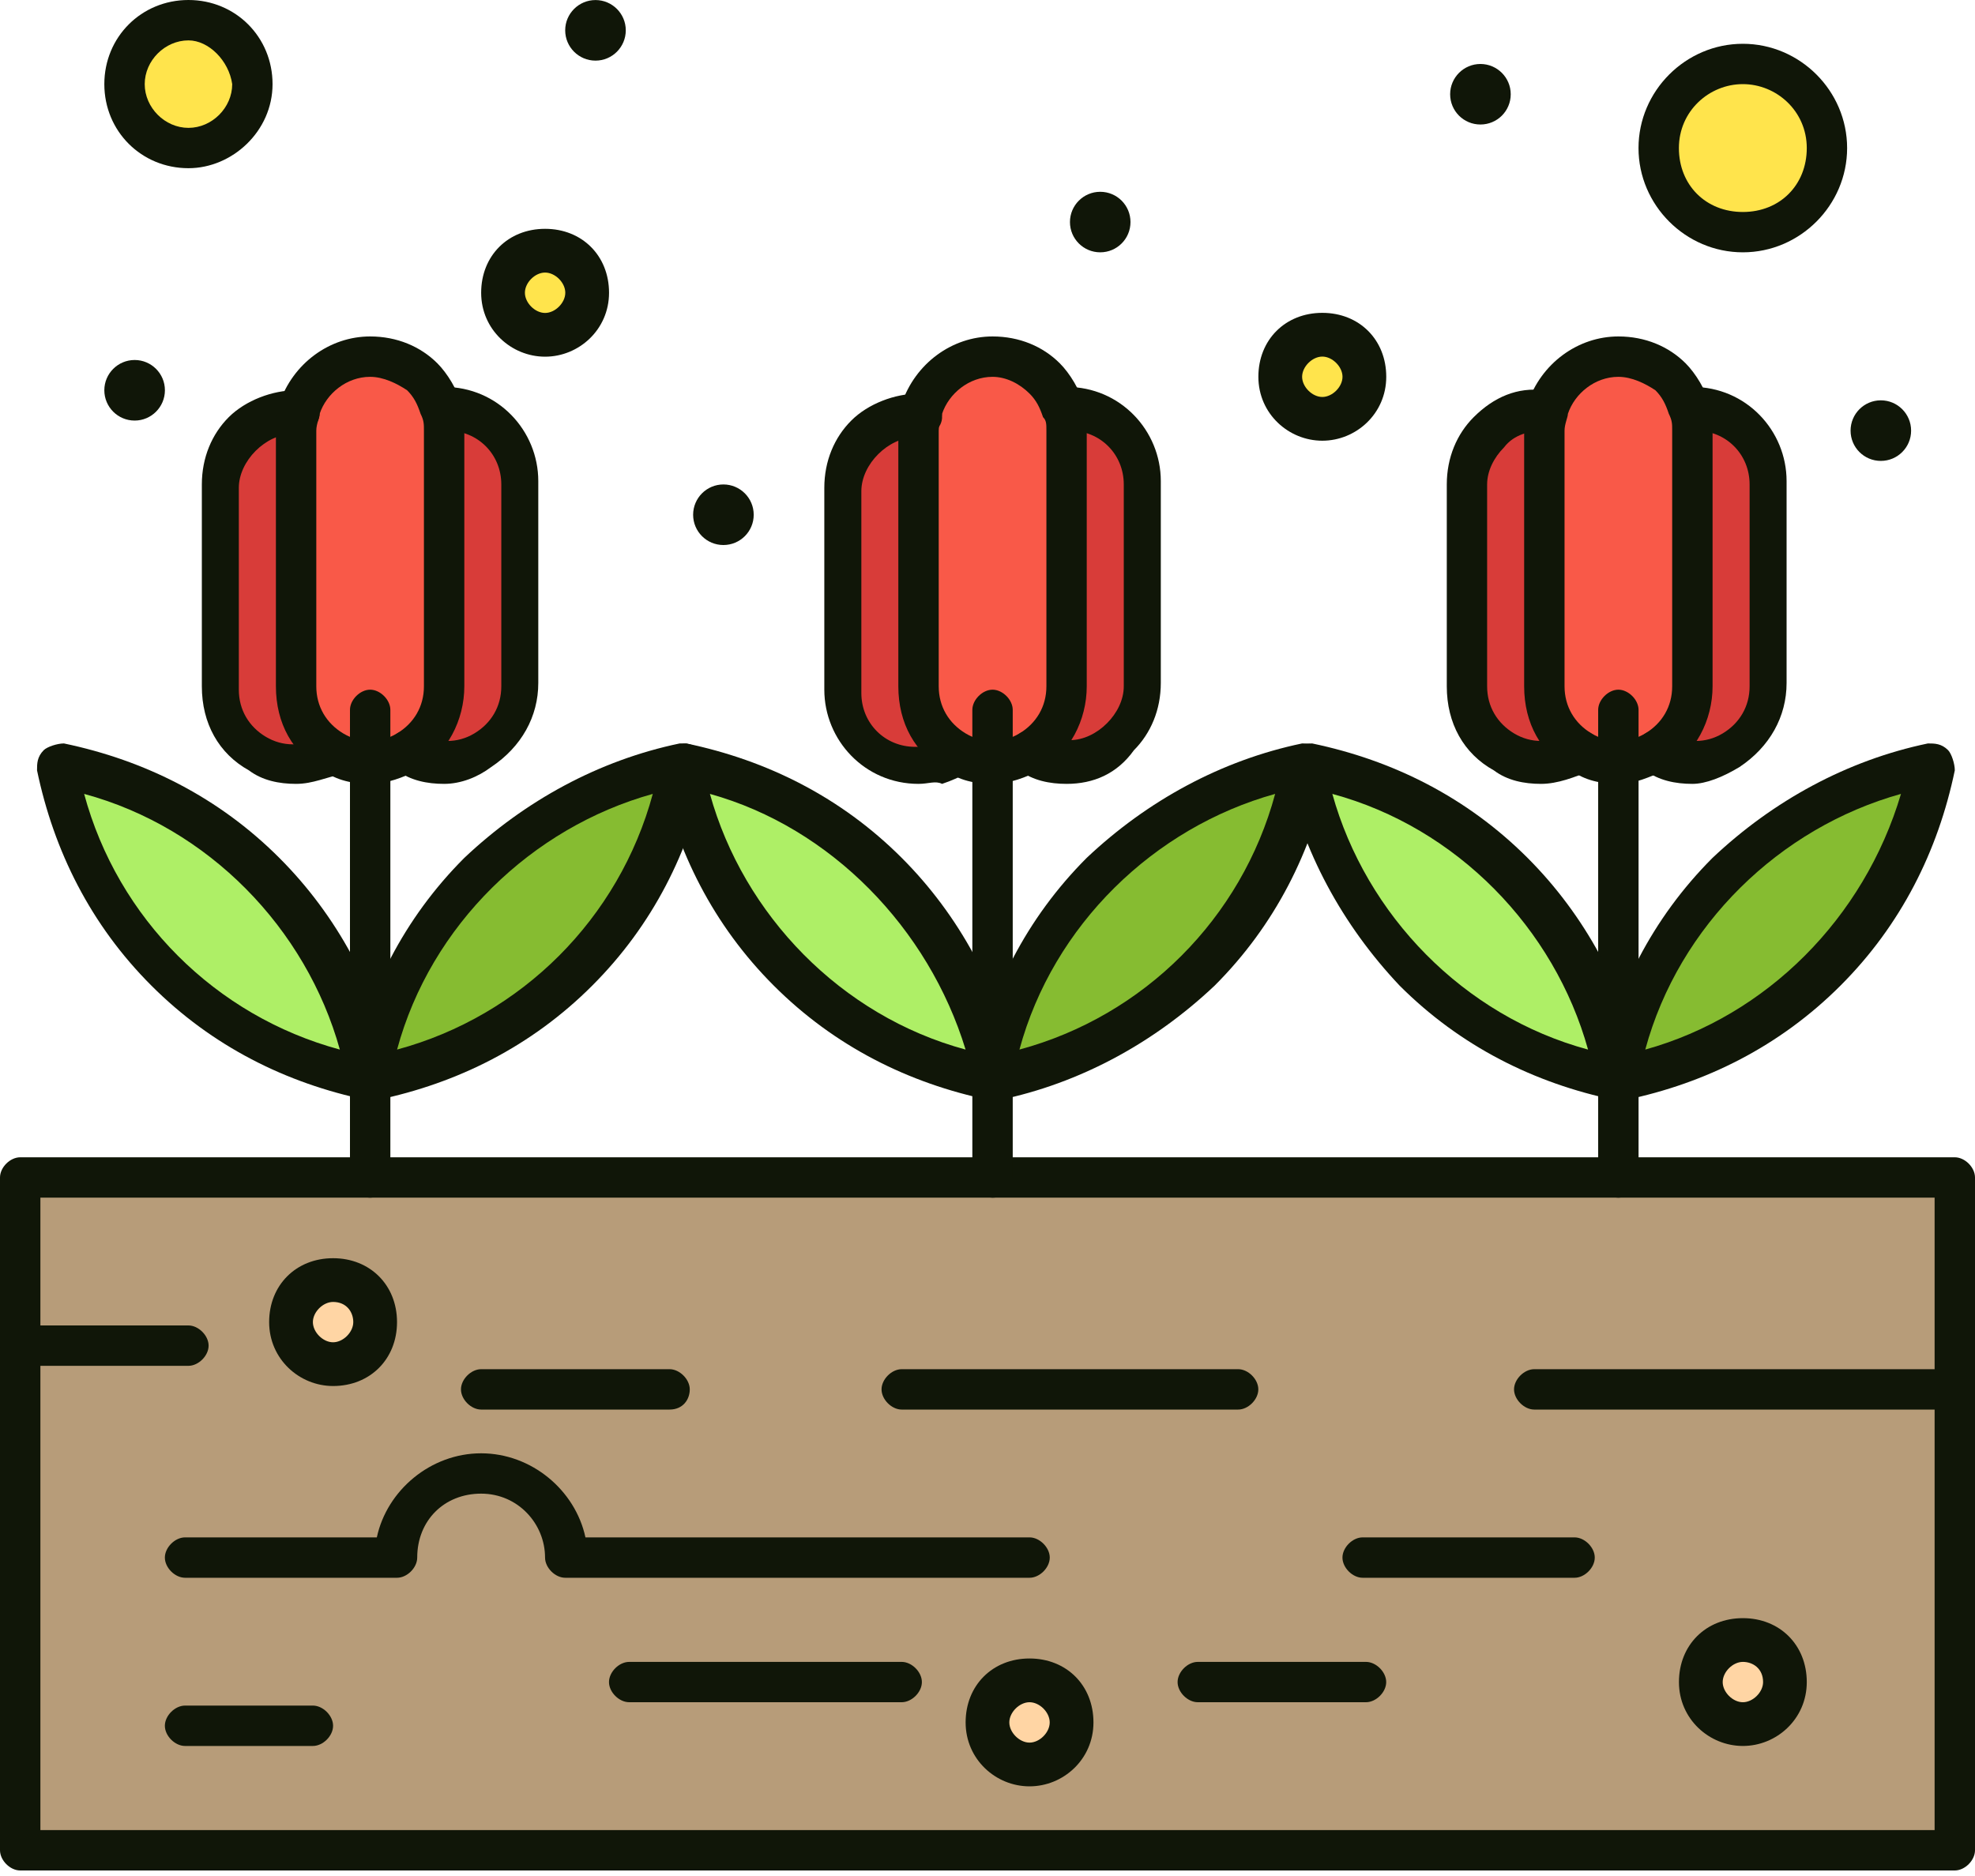 <svg width="40" height="38" viewBox="0 0 40 38" fill="none" xmlns="http://www.w3.org/2000/svg">
<path d="M0.409 23.85C0.886 23.85 38.91 23.85 39.592 23.85C39.592 25.486 39.592 35.843 39.592 37.478H0.409C0.409 36.252 0.409 25.69 0.409 23.85Z" fill="#B79C79"/>
<path d="M6.747 15.196C5.793 15.741 4.498 15.059 4.498 13.901V9.813C4.498 9.404 4.634 8.995 4.907 8.722C5.179 8.45 5.588 8.313 5.997 8.313H6.065C5.997 8.45 5.997 8.586 5.997 8.722V13.901C5.997 14.446 6.27 14.991 6.747 15.196Z" fill="#D83C39"/>
<path d="M7.496 21.807C8.109 18.604 10.631 16.083 13.833 15.47C13.22 18.74 10.699 21.262 7.496 21.807Z" fill="#86BC31"/>
<path d="M1.158 15.538C4.361 16.151 6.882 18.672 7.496 21.875C4.293 21.262 1.771 18.741 1.158 15.538Z" fill="#AEEF66"/>
<path d="M32.777 21.807C33.391 18.604 35.912 16.083 39.115 15.47C38.433 18.74 35.98 21.262 32.777 21.807Z" fill="#86BC31"/>
<path d="M6.746 15.196C6.269 14.924 5.996 14.447 5.996 13.902V8.723C5.996 8.587 5.996 8.45 6.064 8.314C6.269 7.701 6.814 7.224 7.495 7.224C7.904 7.224 8.313 7.36 8.586 7.633C8.79 7.837 8.926 8.041 8.994 8.246C9.063 8.382 9.063 8.518 9.063 8.655V13.834C9.063 14.379 8.79 14.856 8.313 15.128C8.109 15.264 7.836 15.333 7.563 15.333C7.223 15.401 6.95 15.333 6.746 15.196Z" fill="#F95948"/>
<path d="M32.777 21.807C29.574 21.193 27.053 18.672 26.439 15.47C29.642 16.151 32.163 18.604 32.777 21.807Z" fill="#AEEF66"/>
<path d="M8.246 15.197C8.723 14.924 8.996 14.447 8.996 13.902V8.723C8.996 8.587 8.996 8.451 8.928 8.314H8.996C9.813 8.314 10.495 8.996 10.495 9.814V13.902C10.495 15.129 9.2 15.81 8.246 15.197Z" fill="#D83C39"/>
<path d="M13.765 15.538C16.967 16.151 19.489 18.672 20.102 21.875C16.899 21.262 14.378 18.741 13.765 15.538Z" fill="#AEEF66"/>
<path d="M31.96 15.196C31.006 15.741 29.711 15.059 29.711 13.901V9.813C29.711 9.404 29.847 8.995 30.12 8.722C30.392 8.45 30.801 8.313 31.21 8.313H31.278C31.21 8.45 31.21 8.586 31.21 8.722V13.901C31.21 14.446 31.551 14.991 31.96 15.196Z" fill="#D83C39"/>
<path d="M17.513 8.722C17.786 8.45 18.195 8.314 18.604 8.314H18.672C18.604 8.45 18.604 8.586 18.604 8.722V13.901C18.604 14.446 18.876 14.923 19.353 15.196C19.217 15.264 19.149 15.332 19.012 15.332C18.876 15.4 18.74 15.4 18.604 15.4C17.786 15.4 17.105 14.719 17.105 13.901V9.813C17.105 9.404 17.241 8.995 17.513 8.722Z" fill="#D83C39"/>
<path d="M26.44 15.538C25.827 18.741 23.305 21.262 20.102 21.875C20.716 18.604 23.237 16.151 26.44 15.538Z" fill="#86BC31"/>
<path d="M33.526 15.197C34.003 14.924 34.276 14.447 34.276 13.902V8.723C34.276 8.587 34.276 8.451 34.208 8.314H34.276C35.094 8.314 35.775 8.996 35.775 9.814V13.902C35.775 15.129 34.48 15.81 33.526 15.197Z" fill="#D83C39"/>
<path d="M20.103 15.4C19.83 15.4 19.558 15.332 19.353 15.196C18.876 14.923 18.604 14.446 18.604 13.901V8.722C18.604 8.586 18.604 8.45 18.672 8.314C18.876 7.7 19.421 7.223 20.103 7.223C20.512 7.223 20.92 7.36 21.193 7.632C21.397 7.837 21.534 8.041 21.602 8.245C21.67 8.382 21.67 8.518 21.67 8.654V13.833C21.67 14.378 21.397 14.855 20.92 15.128C20.648 15.332 20.375 15.4 20.103 15.4Z" fill="#F95948"/>
<path d="M35.298 1.295C36.252 1.295 37.002 2.045 37.002 2.999C37.002 3.953 36.252 4.702 35.298 4.702C34.344 4.702 33.595 3.884 33.595 2.999C33.595 2.113 34.344 1.295 35.298 1.295Z" fill="#FFE44C"/>
<path d="M26.78 6.815C27.257 6.815 27.666 7.224 27.666 7.701C27.666 8.178 27.257 8.587 26.78 8.587C26.303 8.587 25.895 8.178 25.895 7.701C25.963 7.156 26.303 6.815 26.78 6.815Z" fill="#FFE44C"/>
<path d="M11.04 5.112C11.517 5.112 11.926 5.521 11.926 5.998C11.926 6.475 11.517 6.884 11.04 6.884C10.563 6.884 10.154 6.475 10.154 5.998C10.154 5.453 10.563 5.112 11.04 5.112Z" fill="#FFE44C"/>
<path d="M3.816 0.411C4.498 0.411 5.111 0.956 5.111 1.705C5.111 2.455 4.566 3 3.816 3C3.067 3 2.521 2.455 2.521 1.705C2.521 0.956 3.067 0.411 3.816 0.411Z" fill="#FFE44C"/>
<path d="M35.299 33.185C35.776 33.185 36.185 33.594 36.185 34.071C36.185 34.548 35.776 34.957 35.299 34.957C34.822 34.957 34.413 34.548 34.413 34.071C34.481 33.594 34.822 33.185 35.299 33.185Z" fill="#FFD5A4"/>
<path d="M20.852 34.071C21.329 34.071 21.738 34.48 21.738 34.957C21.738 35.434 21.329 35.843 20.852 35.843C20.375 35.843 19.966 35.366 19.966 34.889C19.966 34.412 20.375 34.071 20.852 34.071Z" fill="#FFD5A4"/>
<path d="M6.746 25.963C7.223 25.963 7.632 26.372 7.632 26.849C7.632 27.326 7.223 27.734 6.746 27.734C6.269 27.734 5.86 27.326 5.86 26.849C5.86 26.372 6.269 25.963 6.746 25.963Z" fill="#FFD5A4"/>
<path d="M38.093 8.109C38.431 8.109 38.706 8.384 38.706 8.723C38.706 9.062 38.431 9.336 38.093 9.336C37.754 9.336 37.48 9.062 37.48 8.723C37.48 8.384 37.754 8.109 38.093 8.109Z" fill="#101608"/>
<path d="M32.778 15.4C32.505 15.4 32.232 15.332 32.028 15.196C31.551 14.923 31.278 14.446 31.278 13.901V8.722C31.278 8.586 31.278 8.45 31.346 8.314C31.551 7.7 32.096 7.223 32.778 7.223C33.186 7.223 33.595 7.36 33.868 7.632C34.072 7.837 34.209 8.041 34.277 8.245C34.345 8.382 34.345 8.518 34.345 8.654V13.833C34.345 14.378 34.072 14.855 33.595 15.128C33.255 15.332 33.05 15.4 32.778 15.4Z" fill="#F95948"/>
<path d="M29.983 1.296C30.322 1.296 30.597 1.571 30.597 1.909C30.597 2.249 30.322 2.522 29.983 2.522C29.645 2.522 29.37 2.249 29.37 1.909C29.37 1.571 29.645 1.296 29.983 1.296Z" fill="#101608"/>
<path d="M23.1 9.813V13.901C23.1 14.31 22.964 14.719 22.691 14.992C22.419 15.264 22.01 15.4 21.601 15.4C21.329 15.4 21.056 15.332 20.852 15.196C21.329 14.923 21.601 14.446 21.601 13.901V8.722C21.601 8.586 21.601 8.45 21.533 8.314H21.601C22.487 8.314 23.1 8.995 23.1 9.813Z" fill="#D83C39"/>
<path d="M22.283 3.885C22.622 3.885 22.896 4.159 22.896 4.498C22.896 4.837 22.622 5.111 22.283 5.111C21.945 5.111 21.67 4.837 21.67 4.498C21.67 4.159 21.945 3.885 22.283 3.885Z" fill="#101608"/>
<path d="M14.651 9.813C14.99 9.813 15.265 10.088 15.265 10.427C15.265 10.766 14.99 11.04 14.651 11.04C14.313 11.04 14.038 10.766 14.038 10.427C14.038 10.088 14.313 9.813 14.651 9.813Z" fill="#101608"/>
<path d="M12.061 0.001C12.399 0.001 12.674 0.276 12.674 0.614C12.674 0.953 12.399 1.228 12.061 1.228C11.722 1.228 11.447 0.953 11.447 0.614C11.447 0.276 11.722 0.001 12.061 0.001Z" fill="#101608"/>
<path d="M2.727 7.292C3.065 7.292 3.34 7.567 3.34 7.905C3.34 8.244 3.065 8.519 2.727 8.519C2.388 8.519 2.113 8.244 2.113 7.905C2.113 7.567 2.388 7.292 2.727 7.292Z" fill="#101608"/>
<path d="M0.818 37.07H39.182V24.259H0.818V37.07ZM39.591 37.888H0.409C0.204 37.888 0 37.683 0 37.479V23.851C0 23.646 0.204 23.442 0.409 23.442H39.591C39.796 23.442 40 23.646 40 23.851V37.479C40 37.683 39.796 37.888 39.591 37.888Z" fill="#101608"/>
<path d="M32.777 24.26C32.573 24.26 32.368 24.055 32.368 23.851V14.379C32.368 14.175 32.573 13.97 32.777 13.97C32.981 13.97 33.186 14.175 33.186 14.379V23.851C33.186 24.055 32.981 24.26 32.777 24.26Z" fill="#101608"/>
<path d="M34.276 15.878C33.936 15.878 33.595 15.81 33.322 15.605C33.118 15.469 33.05 15.197 33.186 14.992C33.322 14.788 33.595 14.72 33.799 14.856C34.14 15.06 34.549 15.06 34.89 14.856C35.23 14.651 35.435 14.311 35.435 13.902V9.813C35.435 9.2 34.958 8.723 34.345 8.723C34.345 8.723 34.345 8.723 34.276 8.723C34.072 8.723 33.868 8.519 33.799 8.314C33.799 8.11 34.004 7.905 34.208 7.837H34.276C35.367 7.837 36.184 8.723 36.184 9.745V13.834C36.184 14.515 35.844 15.128 35.23 15.537C34.89 15.742 34.549 15.878 34.276 15.878Z" fill="#101608"/>
<path d="M31.21 15.878C30.869 15.878 30.528 15.81 30.256 15.605C29.642 15.265 29.302 14.651 29.302 13.902V9.813C29.302 9.268 29.506 8.791 29.847 8.45C30.256 8.042 30.733 7.837 31.278 7.905C31.482 7.905 31.687 8.11 31.687 8.382C31.687 8.655 31.482 8.723 31.278 8.723C31.005 8.723 30.665 8.791 30.46 9.064C30.256 9.268 30.119 9.541 30.119 9.813V13.902C30.119 14.311 30.324 14.651 30.665 14.856C31.005 15.06 31.414 15.06 31.755 14.856C31.959 14.72 32.232 14.788 32.368 14.992C32.505 15.197 32.436 15.469 32.232 15.605C31.891 15.742 31.55 15.878 31.21 15.878Z" fill="#101608"/>
<path d="M32.777 7.633C32.3 7.633 31.891 7.973 31.755 8.382C31.755 8.45 31.687 8.587 31.687 8.723V13.902C31.687 14.311 31.891 14.651 32.232 14.856C32.573 15.06 32.982 15.06 33.322 14.856C33.663 14.651 33.867 14.311 33.867 13.902V8.723C33.867 8.587 33.867 8.519 33.799 8.382C33.731 8.178 33.663 8.042 33.527 7.905C33.322 7.769 33.05 7.633 32.777 7.633ZM32.777 15.878C32.436 15.878 32.096 15.81 31.823 15.605C31.21 15.265 30.869 14.651 30.869 13.902V8.723C30.869 8.519 30.869 8.382 30.937 8.178C31.21 7.36 31.959 6.815 32.777 6.815C33.322 6.815 33.799 7.019 34.14 7.36C34.344 7.565 34.549 7.905 34.617 8.178C34.685 8.382 34.685 8.519 34.685 8.723V13.902C34.685 14.583 34.344 15.265 33.731 15.605C33.39 15.742 33.118 15.878 32.777 15.878Z" fill="#101608"/>
<path d="M38.501 16.081C36.048 16.763 34.004 18.739 33.322 21.26C35.775 20.579 37.752 18.603 38.501 16.081ZM32.777 22.282C32.641 22.282 32.573 22.214 32.505 22.146C32.436 22.078 32.368 21.873 32.368 21.737C32.709 20.102 33.459 18.603 34.685 17.376C35.912 16.218 37.411 15.4 39.046 15.059C39.182 15.059 39.319 15.059 39.455 15.195C39.523 15.264 39.591 15.468 39.591 15.604C39.251 17.24 38.501 18.739 37.275 19.965C36.048 21.192 34.549 21.942 32.913 22.282C32.777 22.282 32.777 22.282 32.777 22.282Z" fill="#101608"/>
<path d="M26.984 16.081C27.666 18.534 29.642 20.579 32.163 21.26C31.482 18.807 29.506 16.763 26.984 16.081ZM32.776 22.282H32.708C31.073 21.942 29.574 21.192 28.347 19.965C27.189 18.739 26.371 17.24 26.03 15.604C26.03 15.468 26.03 15.332 26.167 15.195C26.235 15.127 26.439 15.059 26.575 15.059C28.211 15.4 29.71 16.149 30.937 17.376C32.095 18.534 32.913 20.034 33.253 21.669C33.253 21.737 33.253 21.737 33.253 21.805C33.185 22.078 32.981 22.282 32.776 22.282Z" fill="#101608"/>
<path d="M20.102 24.26C19.898 24.26 19.693 24.055 19.693 23.851V14.379C19.693 14.175 19.898 13.97 20.102 13.97C20.307 13.97 20.511 14.175 20.511 14.379V23.851C20.511 24.055 20.375 24.26 20.102 24.26Z" fill="#101608"/>
<path d="M21.602 15.878C21.261 15.878 20.92 15.81 20.648 15.605C20.443 15.469 20.375 15.197 20.511 14.992C20.648 14.788 20.92 14.72 21.125 14.856C21.261 14.924 21.465 14.992 21.67 14.992C21.942 14.992 22.215 14.856 22.419 14.651C22.624 14.447 22.76 14.174 22.76 13.902V9.813C22.76 9.2 22.283 8.723 21.67 8.723C21.67 8.723 21.67 8.723 21.602 8.723C21.397 8.723 21.193 8.519 21.125 8.314C21.125 8.11 21.329 7.905 21.534 7.837H21.602C22.692 7.837 23.51 8.723 23.51 9.745V13.834C23.51 14.379 23.305 14.856 22.965 15.197C22.624 15.674 22.147 15.878 21.602 15.878Z" fill="#101608"/>
<path d="M18.603 15.878C17.513 15.878 16.695 14.992 16.695 13.97V9.881C16.695 9.336 16.9 8.859 17.241 8.519C17.581 8.178 18.126 7.973 18.603 7.973H18.672C18.876 7.973 19.08 8.178 19.08 8.45C19.08 8.655 18.876 8.859 18.603 8.859C18.603 8.859 18.603 8.859 18.535 8.859C18.263 8.859 17.99 8.996 17.786 9.2C17.581 9.404 17.445 9.677 17.445 9.95V14.038C17.445 14.651 17.922 15.128 18.535 15.128C18.603 15.128 18.74 15.128 18.808 15.06C18.876 15.06 19.012 14.992 19.08 14.924C19.285 14.788 19.557 14.856 19.694 15.06C19.83 15.265 19.762 15.537 19.557 15.674C19.421 15.742 19.285 15.81 19.08 15.878C18.944 15.81 18.808 15.878 18.603 15.878Z" fill="#101608"/>
<path d="M20.102 7.633C19.625 7.633 19.216 7.973 19.08 8.382C19.08 8.45 19.012 8.587 19.012 8.723V13.902C19.012 14.311 19.216 14.651 19.557 14.856C19.898 15.06 20.307 15.06 20.648 14.856C20.988 14.651 21.193 14.311 21.193 13.902V8.723C21.193 8.587 21.193 8.519 21.125 8.45C21.056 8.246 20.988 8.11 20.852 7.973C20.648 7.769 20.375 7.633 20.102 7.633ZM20.102 15.878C19.762 15.878 19.421 15.81 19.148 15.605C18.535 15.265 18.194 14.651 18.194 13.902V8.723C18.194 8.519 18.194 8.382 18.262 8.178C18.535 7.36 19.285 6.815 20.102 6.815C20.648 6.815 21.125 7.019 21.465 7.36C21.67 7.565 21.874 7.905 21.942 8.178C22.01 8.382 22.01 8.519 22.01 8.723V13.902C22.01 14.583 21.67 15.265 21.056 15.605C20.784 15.742 20.443 15.878 20.102 15.878Z" fill="#101608"/>
<path d="M25.826 16.081C23.373 16.763 21.329 18.739 20.647 21.26C23.169 20.579 25.145 18.603 25.826 16.081ZM20.102 22.282C19.966 22.282 19.898 22.214 19.83 22.146C19.762 22.078 19.693 21.873 19.693 21.737C20.034 20.102 20.784 18.603 22.01 17.376C23.237 16.218 24.736 15.4 26.371 15.059C26.508 15.059 26.644 15.059 26.78 15.195C26.848 15.264 26.916 15.468 26.916 15.604C26.576 17.24 25.826 18.739 24.6 19.965C23.373 21.124 21.874 21.942 20.238 22.282C20.17 22.282 20.17 22.282 20.102 22.282Z" fill="#101608"/>
<path d="M14.378 16.081C15.059 18.534 17.035 20.579 19.556 21.26C18.807 18.807 16.831 16.763 14.378 16.081ZM20.102 22.282H20.034C18.398 21.942 16.899 21.192 15.672 19.965C14.446 18.739 13.696 17.24 13.355 15.604C13.355 15.468 13.355 15.332 13.492 15.195C13.56 15.127 13.764 15.059 13.901 15.059C15.536 15.4 17.035 16.149 18.262 17.376C19.42 18.534 20.238 20.034 20.579 21.669C20.579 21.737 20.579 21.737 20.579 21.805C20.511 22.078 20.374 22.282 20.102 22.282Z" fill="#101608"/>
<path d="M7.497 24.26C7.292 24.26 7.088 24.055 7.088 23.851V14.379C7.088 14.175 7.292 13.97 7.497 13.97C7.701 13.97 7.906 14.175 7.906 14.379V23.851C7.906 24.055 7.701 24.26 7.497 24.26Z" fill="#101608"/>
<path d="M8.994 15.878C8.653 15.878 8.313 15.81 8.04 15.605C7.836 15.469 7.768 15.197 7.904 14.992C8.04 14.788 8.313 14.72 8.517 14.856C8.858 15.06 9.267 15.06 9.607 14.856C9.948 14.651 10.153 14.311 10.153 13.902V9.813C10.153 9.2 9.676 8.723 9.062 8.723C9.062 8.723 9.062 8.723 8.994 8.723C8.79 8.723 8.585 8.519 8.517 8.314C8.449 8.11 8.722 7.905 8.926 7.837H8.994C10.085 7.837 10.902 8.723 10.902 9.745V13.834C10.902 14.515 10.562 15.128 9.948 15.537C9.676 15.742 9.335 15.878 8.994 15.878Z" fill="#101608"/>
<path d="M5.996 15.878C5.655 15.878 5.314 15.81 5.042 15.605C4.429 15.265 4.088 14.651 4.088 13.902V9.813C4.088 9.268 4.292 8.791 4.633 8.45C4.974 8.11 5.519 7.905 5.996 7.905H6.064C6.268 7.905 6.473 8.11 6.473 8.382C6.473 8.587 6.268 8.791 5.996 8.791C5.996 8.791 5.996 8.791 5.928 8.791C5.655 8.791 5.383 8.927 5.178 9.132C4.974 9.336 4.837 9.609 4.837 9.881V13.97C4.837 14.379 5.042 14.72 5.383 14.924C5.723 15.128 6.132 15.128 6.473 14.924C6.677 14.788 6.95 14.856 7.086 15.06C7.222 15.265 7.154 15.537 6.95 15.674C6.609 15.742 6.337 15.878 5.996 15.878Z" fill="#101608"/>
<path d="M7.496 7.633C7.019 7.633 6.61 7.973 6.474 8.382C6.474 8.45 6.406 8.587 6.406 8.723V13.902C6.406 14.311 6.61 14.651 6.951 14.856C7.291 15.06 7.7 15.06 8.041 14.856C8.382 14.651 8.586 14.311 8.586 13.902V8.723C8.586 8.587 8.586 8.519 8.518 8.382C8.45 8.178 8.382 8.042 8.245 7.905C8.041 7.769 7.768 7.633 7.496 7.633ZM7.496 15.878C7.155 15.878 6.814 15.81 6.542 15.605C5.929 15.265 5.588 14.651 5.588 13.902V8.723C5.588 8.519 5.588 8.382 5.656 8.178C5.929 7.36 6.678 6.815 7.496 6.815C8.041 6.815 8.518 7.019 8.859 7.36C9.063 7.565 9.268 7.905 9.336 8.178C9.404 8.382 9.404 8.519 9.404 8.723V13.902C9.404 14.583 9.063 15.265 8.45 15.605C8.177 15.742 7.837 15.878 7.496 15.878Z" fill="#101608"/>
<path d="M13.221 16.081C10.768 16.763 8.723 18.739 8.042 21.26C10.563 20.579 12.539 18.603 13.221 16.081ZM7.497 22.282C7.36 22.282 7.292 22.214 7.224 22.146C7.156 22.078 7.088 21.873 7.088 21.737C7.429 20.102 8.178 18.603 9.405 17.376C10.631 16.218 12.13 15.4 13.766 15.059C13.902 15.059 14.039 15.059 14.175 15.195C14.243 15.264 14.311 15.468 14.311 15.604C13.97 17.24 13.221 18.739 11.994 19.965C10.768 21.192 9.268 21.942 7.633 22.282C7.565 22.282 7.497 22.282 7.497 22.282Z" fill="#101608"/>
<path d="M1.704 16.081C2.385 18.603 4.362 20.579 6.883 21.26C6.201 18.807 4.225 16.763 1.704 16.081ZM7.496 22.282H7.428C5.793 21.942 4.293 21.192 3.067 19.965C1.84 18.739 1.091 17.24 0.75 15.604C0.75 15.468 0.75 15.332 0.886 15.195C0.954 15.127 1.159 15.059 1.295 15.059C2.931 15.4 4.43 16.149 5.656 17.376C6.815 18.534 7.632 20.034 7.973 21.669C7.973 21.737 7.973 21.737 7.973 21.805C7.905 22.078 7.701 22.282 7.496 22.282Z" fill="#101608"/>
<path d="M20.852 31.959H11.448C11.243 31.959 11.039 31.755 11.039 31.55C11.039 30.869 10.494 30.255 9.744 30.255C8.995 30.255 8.45 30.801 8.45 31.55C8.45 31.755 8.245 31.959 8.041 31.959H3.748C3.543 31.959 3.339 31.755 3.339 31.55C3.339 31.346 3.543 31.141 3.748 31.141H7.632C7.836 30.187 8.722 29.438 9.744 29.438C10.767 29.438 11.652 30.187 11.857 31.141H20.852C21.056 31.141 21.261 31.346 21.261 31.55C21.261 31.755 21.056 31.959 20.852 31.959Z" fill="#101608"/>
<path d="M25.077 28.552H18.262C18.058 28.552 17.854 28.347 17.854 28.143C17.854 27.939 18.058 27.734 18.262 27.734H25.077C25.281 27.734 25.485 27.939 25.485 28.143C25.485 28.347 25.281 28.552 25.077 28.552Z" fill="#101608"/>
<path d="M27.666 34.48H24.259C24.054 34.48 23.85 34.276 23.85 34.072C23.85 33.867 24.054 33.663 24.259 33.663H27.666C27.87 33.663 28.075 33.867 28.075 34.072C28.075 34.276 27.87 34.48 27.666 34.48Z" fill="#101608"/>
<path d="M31.89 31.959H27.597C27.393 31.959 27.189 31.755 27.189 31.55C27.189 31.346 27.393 31.141 27.597 31.141H31.89C32.095 31.141 32.299 31.346 32.299 31.55C32.299 31.755 32.095 31.959 31.89 31.959Z" fill="#101608"/>
<path d="M39.591 28.552H31.073C30.869 28.552 30.664 28.347 30.664 28.143C30.664 27.939 30.869 27.734 31.073 27.734H39.591C39.795 27.734 40 27.939 40 28.143C40 28.347 39.795 28.552 39.591 28.552Z" fill="#101608"/>
<path d="M3.816 27.666H0.409C0.204 27.666 0 27.462 0 27.257C0 27.053 0.204 26.848 0.409 26.848H3.816C4.02 26.848 4.225 27.053 4.225 27.257C4.225 27.462 4.02 27.666 3.816 27.666Z" fill="#101608"/>
<path d="M6.337 35.366H3.748C3.543 35.366 3.339 35.162 3.339 34.957C3.339 34.753 3.543 34.548 3.748 34.548H6.337C6.542 34.548 6.746 34.753 6.746 34.957C6.746 35.162 6.542 35.366 6.337 35.366Z" fill="#101608"/>
<path d="M13.561 28.552H9.745C9.54 28.552 9.336 28.347 9.336 28.143C9.336 27.939 9.54 27.734 9.745 27.734H13.561C13.765 27.734 13.97 27.939 13.97 28.143C13.97 28.347 13.833 28.552 13.561 28.552Z" fill="#101608"/>
<path d="M18.262 34.48H12.743C12.538 34.48 12.334 34.276 12.334 34.072C12.334 33.867 12.538 33.663 12.743 33.663H18.262C18.467 33.663 18.671 33.867 18.671 34.072C18.671 34.276 18.467 34.48 18.262 34.48Z" fill="#101608"/>
<path d="M35.299 33.663C35.094 33.663 34.89 33.867 34.89 34.072C34.89 34.276 35.094 34.48 35.299 34.48C35.503 34.48 35.708 34.276 35.708 34.072C35.708 33.799 35.503 33.663 35.299 33.663ZM35.299 35.366C34.617 35.366 34.004 34.821 34.004 34.072C34.004 33.322 34.549 32.777 35.299 32.777C36.048 32.777 36.593 33.322 36.593 34.072C36.593 34.821 35.98 35.366 35.299 35.366Z" fill="#101608"/>
<path d="M6.746 26.372C6.541 26.372 6.337 26.576 6.337 26.78C6.337 26.985 6.541 27.189 6.746 27.189C6.95 27.189 7.155 26.985 7.155 26.78C7.155 26.576 7.018 26.372 6.746 26.372ZM6.746 28.075C6.064 28.075 5.451 27.53 5.451 26.78C5.451 26.031 5.996 25.486 6.746 25.486C7.495 25.486 8.041 26.031 8.041 26.78C8.041 27.53 7.495 28.075 6.746 28.075Z" fill="#101608"/>
<path d="M20.851 34.48C20.647 34.48 20.442 34.684 20.442 34.889C20.442 35.093 20.647 35.298 20.851 35.298C21.056 35.298 21.26 35.093 21.26 34.889C21.26 34.684 21.056 34.48 20.851 34.48ZM20.851 36.184C20.17 36.184 19.557 35.639 19.557 34.889C19.557 34.139 20.102 33.594 20.851 33.594C21.601 33.594 22.146 34.139 22.146 34.889C22.146 35.639 21.533 36.184 20.851 36.184Z" fill="#101608"/>
<path d="M26.781 7.223C26.577 7.223 26.372 7.428 26.372 7.632C26.372 7.836 26.577 8.041 26.781 8.041C26.985 8.041 27.19 7.836 27.19 7.632C27.19 7.428 26.985 7.223 26.781 7.223ZM26.781 8.927C26.1 8.927 25.486 8.382 25.486 7.632C25.486 6.883 26.032 6.337 26.781 6.337C27.531 6.337 28.076 6.883 28.076 7.632C28.076 8.382 27.462 8.927 26.781 8.927Z" fill="#101608"/>
<path d="M11.04 5.521C10.835 5.521 10.631 5.725 10.631 5.93C10.631 6.134 10.835 6.339 11.04 6.339C11.244 6.339 11.449 6.134 11.449 5.93C11.449 5.725 11.244 5.521 11.04 5.521ZM11.04 7.225C10.358 7.225 9.745 6.679 9.745 5.93C9.745 5.18 10.29 4.635 11.04 4.635C11.789 4.635 12.335 5.18 12.335 5.93C12.335 6.679 11.721 7.225 11.04 7.225Z" fill="#101608"/>
<path d="M3.817 0.818C3.34 0.818 2.931 1.227 2.931 1.704C2.931 2.181 3.34 2.59 3.817 2.59C4.294 2.59 4.703 2.181 4.703 1.704C4.635 1.227 4.226 0.818 3.817 0.818ZM3.817 3.407C2.863 3.407 2.113 2.658 2.113 1.704C2.113 0.75 2.863 0 3.817 0C4.771 0 5.52 0.75 5.52 1.704C5.52 2.658 4.703 3.407 3.817 3.407Z" fill="#101608"/>
<path d="M35.298 1.704C34.617 1.704 34.003 2.249 34.003 2.999C34.003 3.748 34.548 4.294 35.298 4.294C36.048 4.294 36.593 3.748 36.593 2.999C36.593 2.249 35.979 1.704 35.298 1.704ZM35.298 5.111C34.14 5.111 33.185 4.157 33.185 2.999C33.185 1.841 34.14 0.887 35.298 0.887C36.456 0.887 37.41 1.841 37.41 2.999C37.41 4.157 36.456 5.111 35.298 5.111Z" fill="#101608"/>
</svg>
